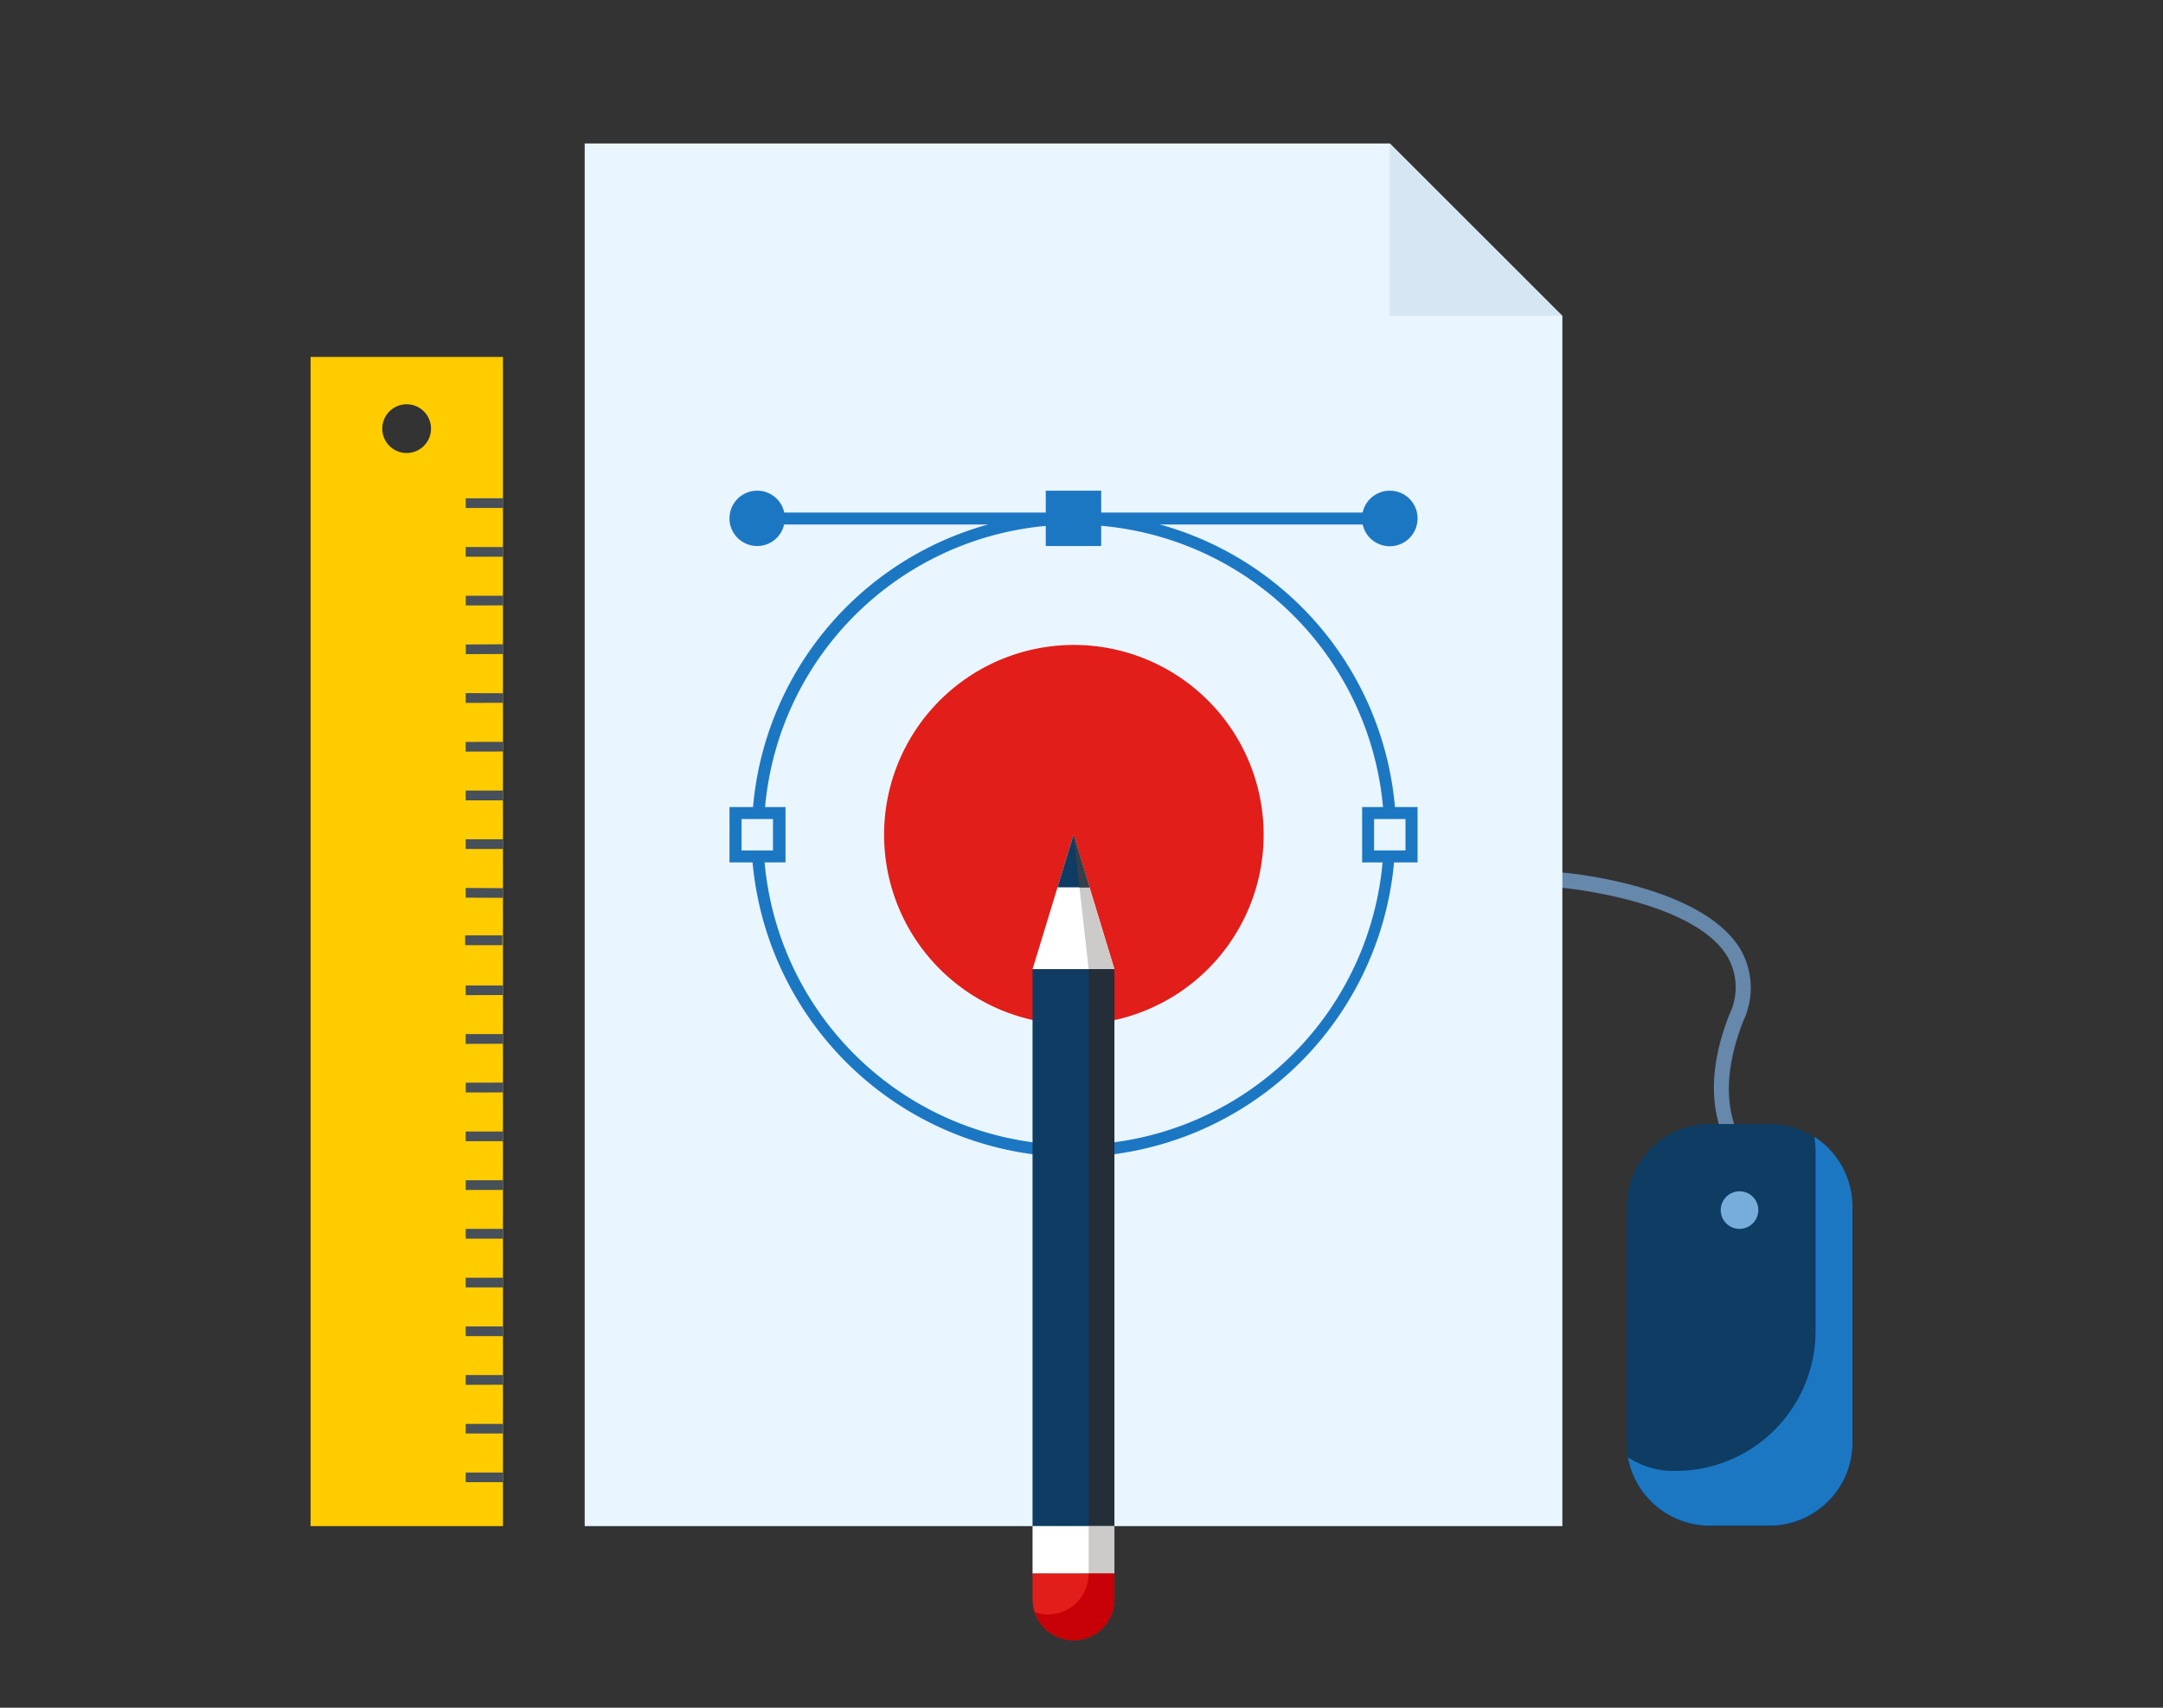 <svg xmlns="http://www.w3.org/2000/svg" xmlns:xlink="http://www.w3.org/1999/xlink" viewBox="0 0 190 150"><rect x="0" y="0" width="190" height="150" fill="#333333" stroke="none"/><defs><clipPath id="a"><rect width="190" height="150" style="fill:none"/></clipPath></defs><g style="clip-path:url(#a)"><path d="M27.28,31.35v102.7h16.9V31.35Zm8.44,8.44a2.14,2.14,0,1,1,2.14-2.14A2.14,2.14,0,0,1,35.72,39.79Z" style="fill:#fc0"/><rect x="40.91" y="43.77" width="3.27" height="0.85" transform="translate(-0.05 0.05) rotate(-0.07)" style="fill:#474f59"/><rect x="40.91" y="52.33" width="3.27" height="0.85" transform="translate(-0.06 0.05) rotate(-0.07)" style="fill:#474f59"/><polygon points="40.91 61.74 40.91 60.88 44.18 60.89 44.17 61.73 40.91 61.74" style="fill:#474f59"/><polygon points="40.91 70.3 40.91 69.44 44.18 69.44 44.18 70.3 40.91 70.3" style="fill:#474f59"/><rect x="42.12" y="76.79" width="0.85" height="3.27" transform="translate(-36.09 120.59) rotate(-89.72)" style="fill:#474f59"/><polygon points="40.91 87.41 40.91 86.56 44.18 86.56 44.17 87.4 40.91 87.41" style="fill:#474f59"/><rect x="40.91" y="95.1" width="3.27" height="0.86" transform="translate(-0.23 0.1) rotate(-0.14)" style="fill:#474f59"/><rect x="40.91" y="103.67" width="3.27" height="0.85" style="fill:#474f59"/><rect x="40.91" y="112.23" width="3.27" height="0.85" style="fill:#474f59"/><polygon points="40.91 121.64 40.91 120.78 44.17 120.78 44.18 121.63 40.91 121.64" style="fill:#474f59"/><polygon points="40.91 130.19 40.91 129.34 44.18 129.34 44.17 130.19 40.91 130.19" style="fill:#474f59"/><polygon points="40.91 125.91 40.91 125.07 44.18 125.07 44.17 125.91 40.91 125.91" style="fill:#474f59"/><rect x="40.91" y="116.51" width="3.26" height="0.85" style="fill:#474f59"/><polygon points="40.91 108.8 40.91 107.94 44.17 107.94 44.17 108.8 40.91 108.8" style="fill:#474f59"/><polygon points="40.91 100.24 40.91 99.39 44.18 99.39 44.17 100.24 40.91 100.24" style="fill:#474f59"/><polygon points="40.91 91.69 40.91 90.83 44.18 90.83 44.17 91.68 40.91 91.69" style="fill:#474f59"/><rect x="42.12" y="81.07" width="0.86" height="3.27" transform="matrix(0, -1, 1, 0, -40.21, 125.14)" style="fill:#474f59"/><polygon points="40.91 74.57 40.91 73.72 44.18 73.72 44.18 74.57 40.91 74.57" style="fill:#474f59"/><rect x="40.91" y="65.16" width="3.27" height="0.85" transform="translate(-0.15 0.1) rotate(-0.13)" style="fill:#474f59"/><rect x="40.91" y="56.6" width="3.27" height="0.85" transform="translate(-0.27 0.21) rotate(-0.28)" style="fill:#474f59"/><polygon points="40.91 48.9 40.91 48.05 44.18 48.05 44.18 48.9 40.91 48.9" style="fill:#474f59"/><path d="M155,104.2c-.08,0-7.41-4.18-3.08-15.11a5.41,5.41,0,0,0-.23-5.15c-3.14-5-14.75-6-14.87-6l.11-1.32c.5,0,12.4,1.06,15.89,6.66a6.77,6.77,0,0,1,.34,6.34c-3.89,9.8,2.21,13.31,2.47,13.45Z" style="fill:#6588ab"/><path d="M162.72,126.77a7.29,7.29,0,0,1-7.28,7.28h-5.28a7.29,7.29,0,0,1-7.28-7.28V106a7.29,7.29,0,0,1,7.28-7.27h5.28a7.29,7.29,0,0,1,7.28,7.27Z" style="fill:#0e3c62"/><path d="M159.37,99.85a7.47,7.47,0,0,1,.11,1.26V116.9a12.29,12.29,0,0,1-12.3,12.3h-.26A7.22,7.22,0,0,1,143,128a7.3,7.3,0,0,0,7.16,6h5.28a7.29,7.29,0,0,0,7.28-7.28V106A7.28,7.28,0,0,0,159.37,99.85Z" style="fill:#1c77c3"/><path d="M154.45,106.29a1.65,1.65,0,1,1-1.65-1.65A1.64,1.64,0,0,1,154.45,106.29Z" style="fill:#77addb"/><polygon points="137.24 27.75 137.24 134.05 51.36 134.05 51.36 12.6 122.08 12.6 137.24 27.75" style="fill:#e9f5ff"/><polygon points="137.24 27.75 122.08 27.75 122.08 12.6 137.24 27.75" style="fill:#d6e6f2"/><path d="M111,73.32A16.67,16.67,0,1,1,94.3,56.65,16.67,16.67,0,0,1,111,73.32Z" style="fill:#e11e19"/><path d="M94.3,101.63A28.46,28.46,0,0,1,66.11,75.8l0-.53,1.05-.09,0,.53a27.25,27.25,0,0,0,54.29,0l0-.53,1.05.09-.05.53A28.46,28.46,0,0,1,94.3,101.63Z" style="fill:#1c77c3"/><path d="M121.49,71.46l0-.52a27.25,27.25,0,0,0-54.29,0l0,.52-1.05-.09,0-.52a28.3,28.3,0,0,1,56.38,0l.05.52Z" style="fill:#1c77c3"/><path d="M119.65,70.89v4.86h4.87V70.89Zm3.81,3.81H120.7V71.94h2.76Z" style="fill:#1c77c3"/><path d="M64.08,70.89v4.86H69V70.89ZM67.9,74.7H65.14V71.94H67.9Z" style="fill:#1c77c3"/><rect x="91.86" y="43.1" width="4.87" height="4.86" style="fill:#1c77c3"/><rect x="66.52" y="45.02" width="55.56" height="1.05" style="fill:#1c77c3"/><path d="M68.94,45.54a2.43,2.43,0,1,1-2.42-2.44A2.42,2.42,0,0,1,68.94,45.54Z" style="fill:#1c77c3"/><path d="M124.52,45.54a2.44,2.44,0,1,1-2.44-2.44A2.43,2.43,0,0,1,124.52,45.54Z" style="fill:#1c77c3"/><polygon points="97.89 85.13 94.3 73.32 90.7 85.13 97.89 85.13" style="fill:#fff"/><polygon points="94.3 73.32 97.89 85.13 95.63 85.13 94.3 73.32" style="fill:#cccbca"/><rect x="90.7" y="85.13" width="7.19" height="48.92" style="fill:#0e3c62"/><rect x="95.63" y="85.13" width="2.26" height="48.92" style="fill:#232e38"/><polygon points="95.7 77.94 94.3 73.32 92.89 77.94 95.7 77.94" style="fill:#0e3c62"/><polygon points="95.7 77.94 94.3 73.32 94.82 77.94 95.7 77.94" style="fill:#353f49"/><rect x="90.7" y="134.05" width="7.19" height="4.17" style="fill:#fff"/><rect x="95.63" y="134.05" width="2.26" height="4.17" style="fill:#cccbca"/><path d="M97.89,140.47a3.58,3.58,0,0,1-3.59,3.6h0a3.6,3.6,0,0,1-3.6-3.6v-2.26h7.19Z" style="fill:#e11e19"/><path d="M95.63,138.21a3.58,3.58,0,0,1-3.59,3.6,3.69,3.69,0,0,1-1.14-.2,3.52,3.52,0,0,0,.86,1.41,3.59,3.59,0,0,0,6.13-2.55v-2.26Z" style="fill:#c60006"/></g></svg>
